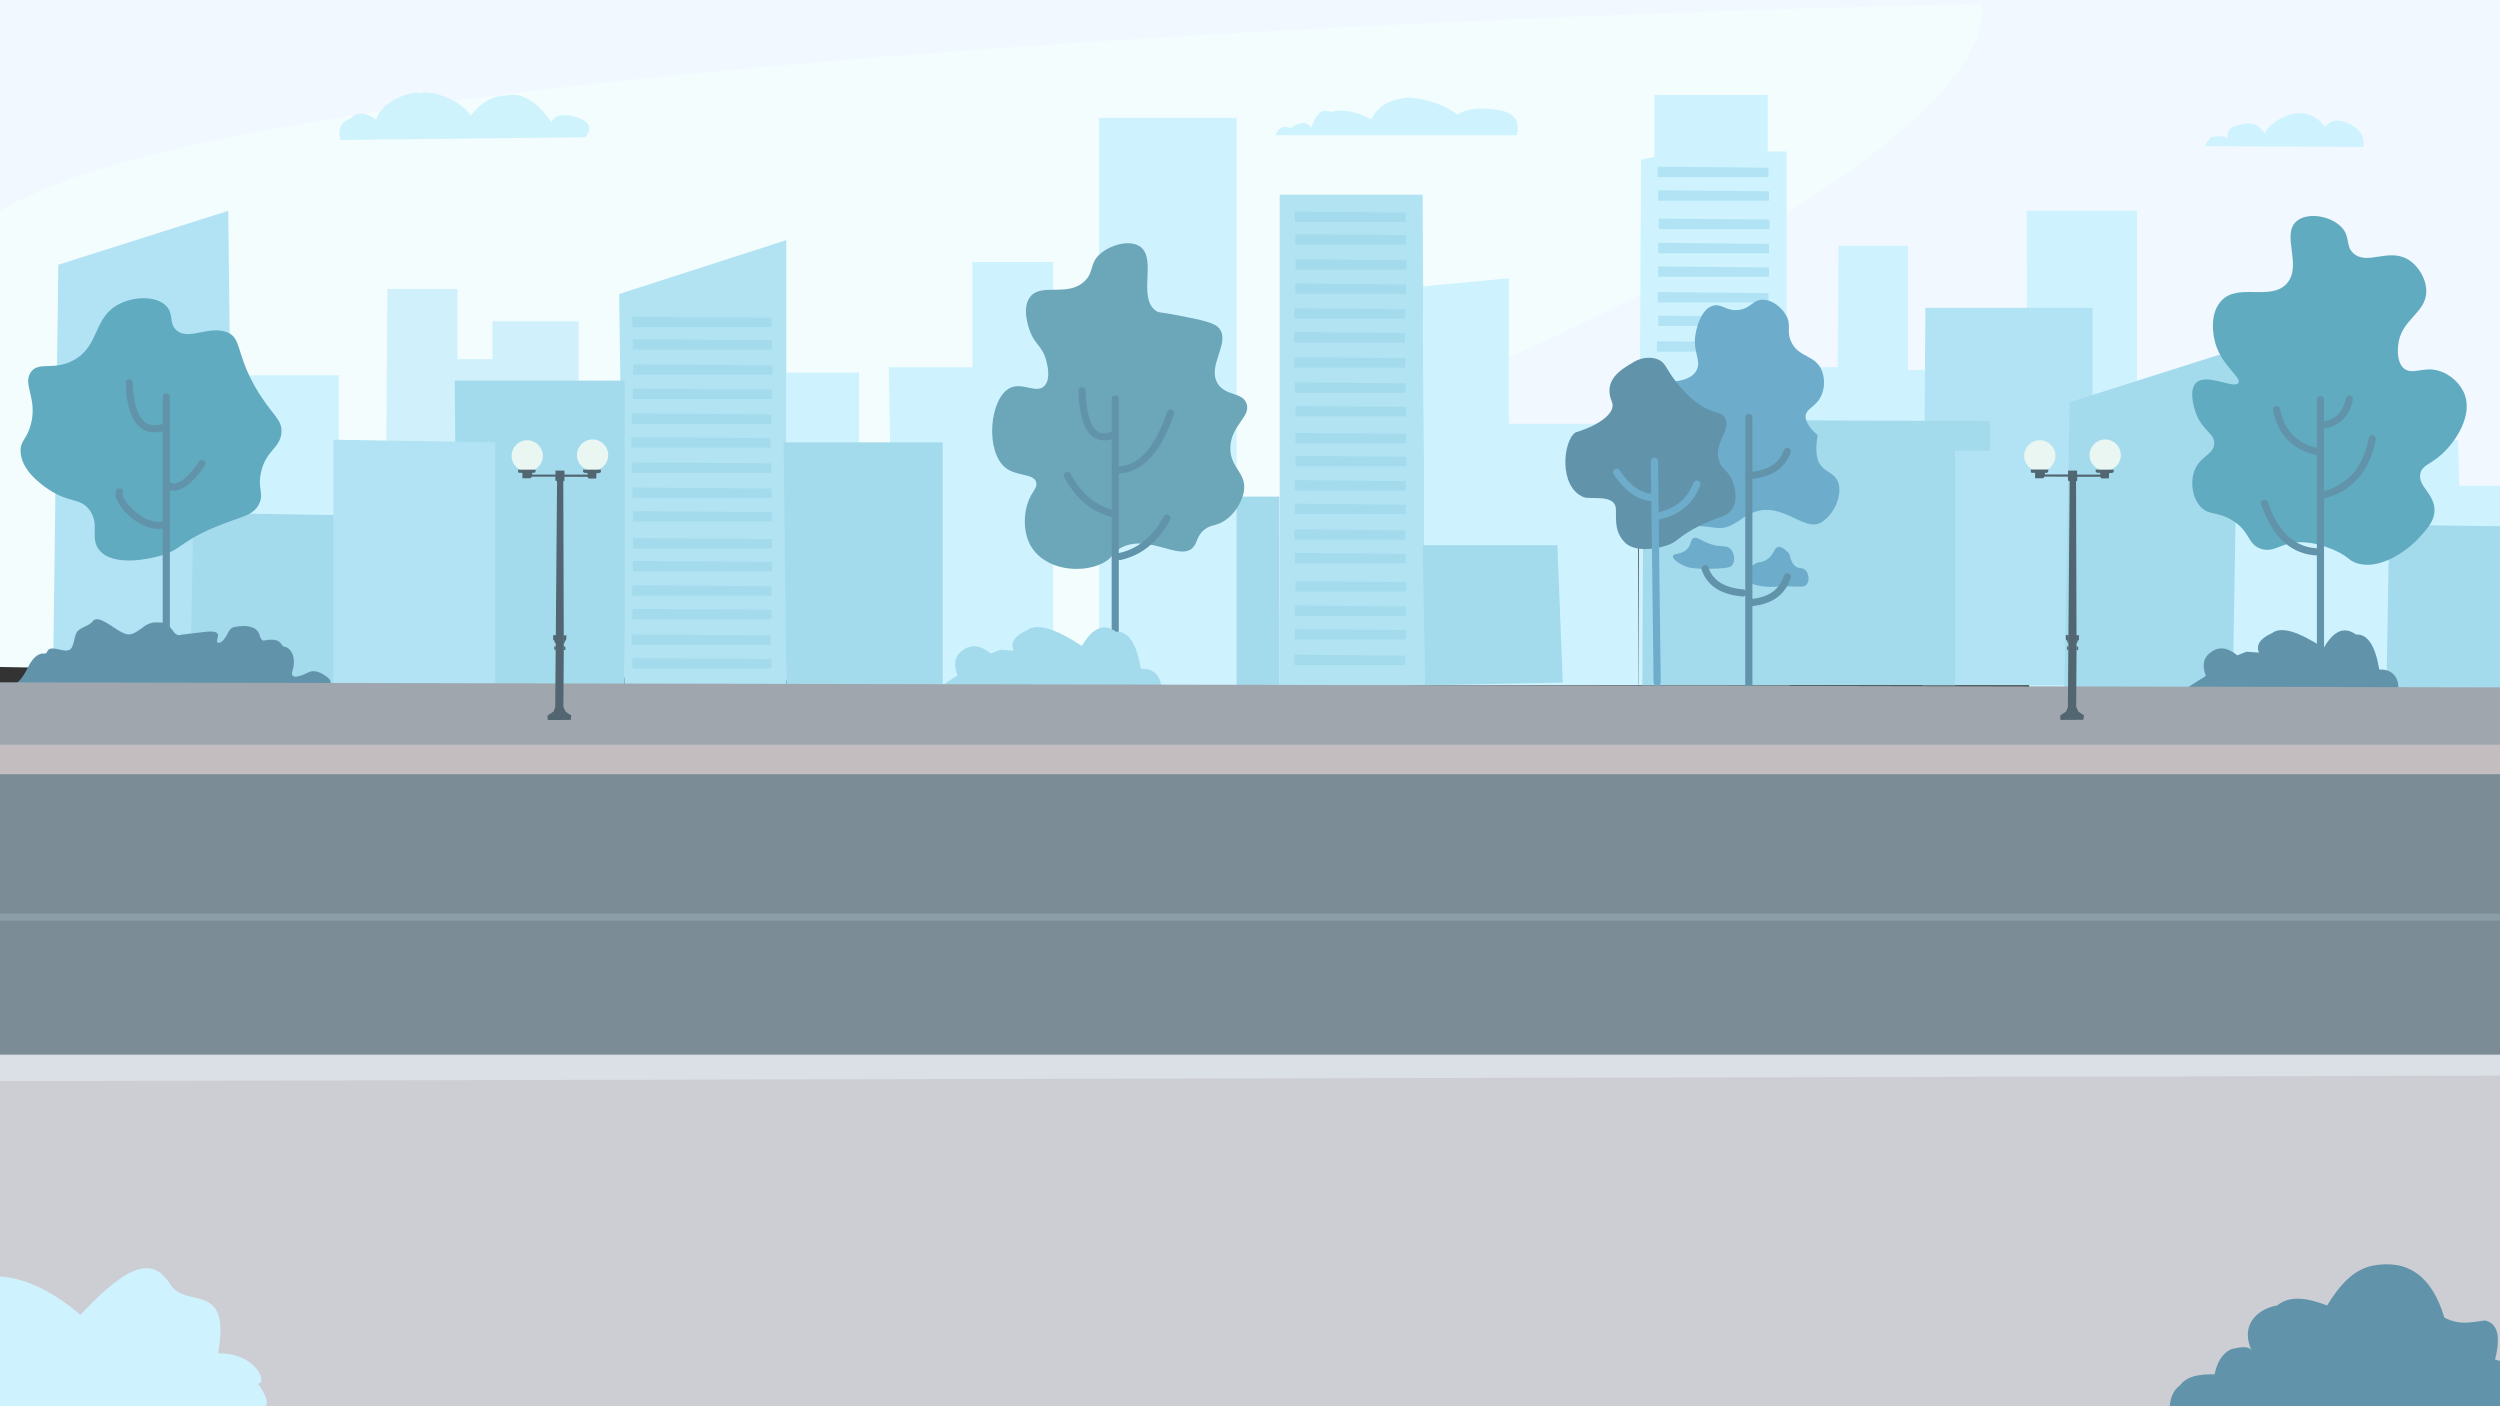 <?xml version="1.0" encoding="utf-8"?>
<!-- Generator: Adobe Illustrator 27.4.0, SVG Export Plug-In . SVG Version: 6.00 Build 0)  -->
<svg version="1.1" id="Layer_1" xmlns="http://www.w3.org/2000/svg" xmlns:xlink="http://www.w3.org/1999/xlink" x="0px" y="0px"
	 viewBox="0 0 1920 1080" style="enable-background:new 0 0 1920 1080;" xml:space="preserve">
<rect x="0" y="0" width="1920" height="1080" fill="#333333" stroke="none"/>
<style type="text/css">
	.st0{fill:#F1F8FF;}
	.st1{fill:#F4FDFD;}
	.st2{fill:#CDCED3;}
	.st3{fill:#DBE0E6;}
	.st4{fill:#D0F1FC;}
	.st5{fill:#CEF3FF;}
	.st6{fill:#A4DBEC;}
	.st7{fill:#B1E3F4;}
	.st8{fill:#B1E3F3;}
	.st9{fill:#61ABC1;}
	.st10{fill:#6194AB;}
	.st11{fill:none;stroke:#6194AB;stroke-width:5.5;stroke-linecap:round;stroke-miterlimit:10;}
	.st12{fill:#6CA6B9;}
	.st13{fill:#6DADCB;}
	.st14{fill:none;stroke:#6DADCB;stroke-width:5.5;stroke-linecap:round;stroke-miterlimit:10;}
	.st15{fill:#CEF3FC;}
	.st16{fill:#7C8C96;}
	.st17{fill:none;stroke:#8B9DA7;stroke-width:5.5;stroke-miterlimit:10;}
	.st18{fill:#9FA6AE;}
	.st19{fill:#C3BDBF;}
	.st20{fill:#EAF6F2;}
	.st21{fill:#516670;}
</style>
<polygon class="st0" points="-8.5,-174.1 -8.5,366.4 1923.4,382.9 1925.5,-176.1 "/>
<path class="st1" d="M1154.5,276.3c0,0,377.3-161.5,367.8-273.3c0,0-1545.7,28.5-1549.9,196.2v312.6l1100.4,18.6L1154.5,276.3z"/>
<g id="road1">
	<polygon class="st2" points="-6.9,828.2 1922.9,824 1927,1088.9 -11.1,1084.7 	"/>
	<polygon class="st3" points="-11.1,784 1924.9,792.4 1922.9,826.1 -11.1,830.3 	"/>
</g>
<polygon class="st4" points="297.5,221.9 351.3,221.9 351.3,275.8 378.2,275.8 378.2,246.8 444.5,246.8 444.5,524.2 295.4,524.2 "/>
<polyline class="st5" points="1372.1,323.4 1372.1,116.3 1357.6,116.3 1357.6,72.9 1270.6,72.9 1270.6,120.5 1260.3,122.6 
	1258.2,526.3 1374.2,526.3 1372.1,323.4 "/>
<polygon class="st6" points="949.7,381.4 982.6,381.4 982.8,528.4 941.4,528.4 "/>
<polygon class="st5" points="1412,188.8 1465.3,188.8 1465.3,284.1 1479.8,284.1 1479.8,327.5 1372.1,327.5 1372.1,282 1411.4,282 
	"/>
<rect x="603.9" y="286.1" class="st5" width="55.9" height="74.5"/>
<polygon class="st7" points="44.8,203.3 175.3,161.9 179.4,524.2 40.7,522.2 "/>
<polygon class="st8" points="475.5,225.8 603.9,184.4 603.9,526.1 479.7,526.1 "/>
<polygon class="st6" points="349.2,292.3 479.7,292.3 479.7,526.3 351.3,526.3 "/>
<polygon class="st5" points="682.6,282 746.8,282 746.8,201.2 808.9,201.2 808.9,528.4 686.7,528.4 "/>
<polygon class="st6" points="601.8,339.7 724,339.7 724,526.1 603.9,526.1 "/>
<polygon class="st5" points="177.4,288.2 260.2,288.2 260.2,524.2 179.4,524.2 "/>
<polygon class="st5" points="844.1,196.1 844.1,90.5 949.7,90.5 949.7,529.5 844.1,529.5 "/>
<polygon class="st8" points="982.8,149.5 1092.6,149.5 1092.9,207.4 1094.6,526.3 982.8,528.4 "/>
<polygon class="st5" points="1158.8,213.7 1158.8,325.5 1258.2,325.5 1258.2,526.3 1094.6,526.3 1092.8,219.9 "/>
<polygon class="st5" points="1556.4,161.9 1641.3,161.9 1641.3,528.4 1558.4,528.4 "/>
<polygon class="st7" points="1478.7,236.4 1607.1,236.4 1607.1,526.3 1476.7,526.3 "/>
<polygon class="st6" points="1589.5,308.9 1719.9,267.5 1719.9,528.4 1585.4,528.4 "/>
<polygon class="st5" points="1923.9,373.1 1888.7,373.1 1887.7,337.9 1717.9,338.9 1714.8,528.4 1920.8,527.4 "/>
<polygon class="st6" points="1834.9,403.1 1832.8,528.4 1923.9,528.4 1923.9,404.2 "/>
<polygon class="st6" points="1092.6,418.7 1196.1,418.7 1200.2,524.2 1094.6,526.3 "/>
<polygon class="st6" points="485.6,243.3 485.6,251.3 592.5,251.3 592.5,244 "/>
<polygon class="st6" points="486,260.5 486,268.5 592.9,268.5 592.9,261.3 "/>
<polygon class="st6" points="486.3,279.8 486.3,287.9 593.2,287.9 593.2,280.6 "/>
<polygon class="st6" points="486,298.5 486,306.5 592.9,306.5 592.9,299.2 "/>
<polygon class="st6" points="485.3,317.5 485.3,325.5 592.2,325.5 592.2,318.2 "/>
<polygon class="st6" points="484.9,335.7 484.9,343.8 591.8,343.8 591.8,336.5 "/>
<polygon class="st6" points="485.3,355.1 485.3,363.1 592.2,363.1 592.2,355.8 "/>
<polygon class="st6" points="485.6,374.4 485.6,382.4 592.5,382.4 592.5,375.2 "/>
<polygon class="st6" points="486.1,392.5 486.1,400.5 593,400.5 593,393.3 "/>
<polygon class="st6" points="486.1,413.2 486.1,421.2 593,421.2 593,414 "/>
<polygon class="st6" points="486.1,430.8 486.1,438.8 593,438.8 593,431.6 "/>
<polygon class="st6" points="485.6,449.5 485.6,457.5 592.5,457.5 592.5,450.2 "/>
<polygon class="st6" points="485.6,467.6 485.6,475.6 592.5,475.6 592.5,468.3 "/>
<polygon class="st6" points="485.1,487.2 485.1,495.3 592,495.3 592,488 "/>
<polygon class="st6" points="485.6,505.4 485.6,513.4 592.5,513.4 592.5,506.1 "/>
<polygon class="st6" points="994.5,162.5 994.5,170.5 1079.6,170.5 1079.6,163.3 "/>
<polygon class="st6" points="994.8,179.8 994.8,187.8 1079.9,187.8 1079.9,180.5 "/>
<polygon class="st6" points="995,199.1 995,207.1 1080.1,207.1 1080.1,199.9 "/>
<polygon class="st6" points="994.8,217.7 994.8,225.7 1079.9,225.7 1079.9,218.5 "/>
<polygon class="st6" points="994.2,236.7 994.2,244.7 1079.3,244.7 1079.3,237.5 "/>
<polygon class="st6" points="993.9,255 993.9,263 1079,263 1079,255.8 "/>
<polygon class="st6" points="994.2,274.3 994.2,282.3 1079.3,282.3 1079.3,275.1 "/>
<polygon class="st6" points="994.5,293.6 994.5,301.7 1079.6,301.7 1079.6,294.4 "/>
<polygon class="st6" points="994.9,311.8 994.9,319.8 1080,319.8 1080,312.5 "/>
<polygon class="st6" points="994.9,332.5 994.9,340.5 1080,340.5 1080,333.2 "/>
<polygon class="st6" points="994.9,350.1 994.9,358.1 1080,358.1 1080,350.8 "/>
<polygon class="st6" points="994.5,368.7 994.5,376.7 1079.6,376.7 1079.6,369.5 "/>
<polygon class="st6" points="994.5,386.8 994.5,394.8 1079.6,394.8 1079.6,387.6 "/>
<polygon class="st6" points="994.1,406.5 994.1,414.5 1079.2,414.5 1079.2,407.3 "/>
<polygon class="st6" points="994.5,424.6 994.5,432.6 1079.6,432.6 1079.6,425.4 "/>
<polygon class="st6" points="994.9,446.3 994.9,454.4 1080,454.4 1080,447.1 "/>
<polygon class="st6" points="994.5,465 994.5,473 1079.6,473 1079.6,465.8 "/>
<polygon class="st6" points="994.5,483.1 994.5,491.1 1079.6,491.1 1079.6,483.9 "/>
<polygon class="st6" points="994.1,502.8 994.1,510.8 1079.2,510.8 1079.2,503.5 "/>
<polygon class="st7" points="1273.1,128 1273.1,136 1358.2,136 1358.2,128.8 "/>
<polygon class="st7" points="1273.5,146.1 1273.5,154.1 1358.6,154.1 1358.6,146.9 "/>
<polygon class="st7" points="1273.9,167.9 1273.9,175.9 1359,175.9 1359,168.6 "/>
<polygon class="st7" points="1273.5,186.5 1273.5,194.5 1358.6,194.5 1358.6,187.3 "/>
<polygon class="st7" points="1273.5,204.6 1273.5,212.6 1358.6,212.6 1358.6,205.4 "/>
<polygon class="st6" points="1528.4,323.4 1528.4,346.2 1501.5,346.2 1501.5,526.3 1261.3,526.3 1262.3,322.4 "/>
<polygon class="st7" points="1273.1,224.3 1273.1,232.3 1358.2,232.3 1358.2,225.1 "/>
<polygon class="st7" points="1273.5,242.4 1273.5,250.4 1358.6,250.4 1358.6,243.2 "/>
<polygon class="st7" points="1272.5,262.1 1272.5,270.1 1357.6,270.1 1357.6,262.8 "/>
<polygon class="st6" points="148.4,393.8 146.3,524.2 276.7,526.3 276.7,395.9 "/>
<path class="st9" d="M56.2,276.8c20.8-11.1,14.9-33.1,35.7-43.5c11.7-5.8,28.2-6.1,35.7,1.6c6.1,6.2,1.9,13.2,7.8,18.6
	c9.2,8.4,24.9-3.7,38.8,1.6c11.4,4.3,6.9,15.9,21.7,41.9c12.6,22.1,21.4,24.7,20.2,35.7c-1.2,11.7-11.6,13-15.5,29.5
	c-3.1,13.1,2.4,16.6-1.6,24.8c-4.7,9.7-14.5,9.5-35.7,18.6c-26.2,11.3-24.3,17.2-41.9,21.7c-4.7,1.2-33.8,8.7-45-4.7
	c-7.9-9.4,0.8-19.8-7.8-31.1c-7.1-9.4-15.2-4.9-31.1-15.5c-4.6-3.1-21.4-14.4-21.7-29.5c-0.2-8.2,4.7-8.8,7.8-20.2
	c5.5-20.2-6.4-30.8,0-40.4C29.6,277.2,40.9,285,56.2,276.8z"/>
<path id="lowTree2" class="st10" d="M1678.9,528.7l161.5,1.4c2.9,0.8,2.9-16.8-13.1-15.9c-3.1-18.3-9-27.5-17.9-26.9
	c-9.6-6.9-17.7-2.1-24.8,10.4c-19.6-12.9-32.5-16.6-39.3-11.7c-9.6,4.3-12.9,9.4-10.4,15.2l-9.7-0.7l-6.9,2.8
	c-7.4-6.1-14.4-7.2-20.7-2.1c-6,4.3-6.2,10.6-3.5,17.9L1678.9,528.7z"/>
<path id="Cloud3" class="st5" d="M1693,112.2l122.2,0.7c0.7-7.8-2-14.8-14.5-19.3c-6.6-2.3-11.5-0.6-15.2,4.1
	c-5.9-8.6-14-12-24.2-10.4c-9.7,2.6-17.5,7.3-22.1,15.2c-4.1-6.9-10.1-9.2-17.9-6.9c-8.1,1-11.2,4.6-10.4,10.4
	c-2.7-1.3-6.4-2-13.1-0.7L1693,112.2z"/>
<path id="cloud2" class="st5" d="M979.4,103.9H1165c2-10.1-0.2-18.5-18.6-20c-11.2-1.4-20.4-0.3-26.9,4.1
	c-10-7.3-22.3-11.8-37.3-13.1c-14.9,1.1-24.3,6.9-29,16.6c-10.8-5.4-21.3-8.3-31.1-5.5c-7.7-3.4-12,2.9-15.2,12.4
	c-3.2-5.8-8.8-4.9-15.9,0C984.5,95.6,981.6,99.1,979.4,103.9z"/>
<path id="lowTree4" class="st5" d="M-7.3,980.2c23.4-0.8,46.4,10.4,69.1,29.6c40.4-43.5,56.9-42.3,69.1-23.2
	c12.2,19,46.7-3.6,36.6,52.8c28.8-0.6,38.5,22.9,30.5,23.2c11.2,15.6,7.5,19.5-2,19h-199L-7.3,980.2z"/>
<path id="lowTree3" class="st10" d="M1666.1,1084c0.2-7.6,1.3-15,8.3-20.2c5-6.9,14.8-8.6,26.4-8.3c1.8-8.3,5-15.4,12.4-19.2
	c7.4-1.9,14-2.9,16,1c-9.6-21.7,7-32.7,19.7-34.7c9.4-7.8,22.9-6,38.3,0c9.5-15.5,20.3-27.6,34.7-30.5c26.9-5.2,45.7,7.4,55.4,39.9
	c12.9,6.3,21.5,3.2,31.1,2.1c9.4,2,12.5,11.4,7.8,30l5.2,1.6v38.8L1666.1,1084z"/>
<line class="st11" x1="127.7" y1="304.8" x2="127.7" y2="509.8"/>
<path class="st11" d="M155.1,356c0,0-14,22.2-24.8,17.4"/>
<path class="st11" d="M91.7,377.8c-3.1,6.8,19.1,31.3,35.9,24.5"/>
<path class="st11" d="M99.2,293.9c1.2,32.1,12.7,38.4,26.4,34.3"/>
<g id="Tree1">
	<path class="st12" d="M775.8,297.9c9.5-4.6,20,4.7,26.2-1.4c5.4-5.3,2.2-17,1.4-20c-3-10.8-8.6-11.9-12.4-22.1
		c-0.8-2.2-6.5-17.5,0-26.2c8.5-11.4,29,0.4,42.1-12.4c7.3-7.1,3.5-13.4,11.7-20.7c8.1-7.2,23.2-11.4,31.1-5.5
		c12.6,9.5-2.3,38.9,11.7,49c2.7,1.9,3.1,0.8,16.6,3.5c19.4,3.8,29,5.7,32.4,10.4c8.3,11.3-9.8,28.4-1.4,42.1
		c6.1,9.8,18.8,6.3,22.1,15.2c3.8,10.1-11.9,16.7-12.4,33.8c-0.5,15.9,12.8,19.2,10.4,33.8c-1.6,9.3-9.1,20.8-19.3,24.8
		c-3.8,1.5-6.5,1.3-10.4,4.1c-6.9,5-5.6,10.5-9.7,14.5c-10.1,9.9-32.9-10.4-53.8-0.7c-8.4,3.9-6.3,7.9-15.2,12.4
		c-15.8,8-43.8,6-55.2-13.1c-6.1-10.2-6.3-27,0-38.7c2.3-4.3,5.1-7,4.1-10.4c-1.9-6.8-14.9-4.3-23.5-11
		C756.3,346.7,760,305.5,775.8,297.9z"/>
	<line class="st11" x1="856.5" y1="306.4" x2="856.5" y2="527.9"/>
	<path class="st11" d="M831,300.1c1,32.1,11,38.4,23,34.3"/>
	<path class="st11" d="M899,317.2c-9.8,28.9-23,42.5-39,43.7"/>
	<path class="st11" d="M819.8,365.3c8.9,16.4,20.9,26.1,36.1,29.5"/>
	<path class="st11" d="M896.2,397.9c-8.9,16.4-20.9,26.1-36.1,29.5"/>
</g>
<g id="Tree3">
	<path class="st9" d="M1756.2,217.8c12.4-13.7-4.7-37.9,7.8-48.1c8.4-6.9,25.8-4,34.2,4.7c7.2,7.5,2.8,14.4,9.3,20.2
		c10.6,9.4,26.9-4.3,41.9,4.7c8,4.8,14.2,15.2,14,24.8c-0.4,16.9-20.2,21.3-21.7,41.9c-0.2,3.1-0.9,12.6,4.7,17.1
		c6.5,5.1,14.6-1.8,26.4,1.6c8.9,2.5,17.1,10,20.2,18.6c5.8,16.2-6.9,35.5-17.1,45c-9.2,8.6-15.8,8.8-17.1,15.5
		c-1.9,9.8,10.9,15.3,10.9,28c0,8-5.1,13.7-10.9,20.2c-11.3,12.7-33.1,26.5-49.7,20.2c-5.8-2.2-5.6-4.8-15.5-9.3
		c-2.9-1.3-11.5-5.2-21.7-6.2c-19.8-2-24.2,8.7-35.7,4.7c-10.5-3.7-7.7-13-21.7-21.7c-12-7.4-18.3-3.4-24.8-10.9
		c-6-6.8-7.5-17.9-4.7-26.4c4.1-12.3,15.1-12.9,15.5-21.7c0.4-8.1-8.9-9.5-14-23.3c-0.8-2.2-6.1-17.2,0-23.3c8-8,29.4,5,32.6,0
		c2.8-4.5-14.8-14.2-18.6-34.2c-0.6-3-3.5-18.2,4.7-28C1717.7,216.5,1743.7,231.7,1756.2,217.8z"/>
	<line class="st11" x1="1782.1" y1="306.8" x2="1782.1" y2="522.2"/>
	<path class="st11" d="M1821.9,336.9c-4.7,25-18.3,38.4-38.3,43.5"/>
	<path class="st11" d="M1804.3,306.3c-2.1,11.3-8.4,17.4-17.6,19.7"/>
	<path class="st11" d="M1748.4,314.6c3.7,18.5,14.6,28.3,30.5,32.1"/>
	<path class="st11" d="M1739.1,386.6c8.7,24.9,22.7,36.8,41.4,37.3"/>
</g>
<g id="Tree2">
	<path class="st13" d="M1346.6,433.8c4-3,6.1-1.2,10.4-4.1c5.8-3.9,5.4-9.4,9-9.7c3.7-0.3,8.3,5.5,8.3,5.5l0,0c0,0,0.9,5.9,4.1,9
		c3,2.8,5.7,0.8,8.3,3.5c2.7,2.7,3.1,8.3,0.7,11c-1.8,2.1-4.3,1.5-12.4,1.4c-12.7-0.2-16,1.2-24.8-0.7c-7.5-1.6-8.6-3.3-9-4.1
		C1339.5,442.1,1342.8,436.7,1346.6,433.8z"/>
	<path class="st13" d="M1314.5,418.1c8.2,2.5,11.4,0.3,14.5,3.5c3.1,3.1,3.8,9.1,1.4,12.4c-1.1,1.4-2.8,2.5-15.2,2.8
		c-15,0.3-19-1-21.4-2.1c-4.1-1.8-9.5-5.2-9-7.6c0.5-2.4,6.7-1,11-5.5c3.4-3.6,2.1-6.9,4.8-8.3
		C1303.8,411.8,1306.3,415.7,1314.5,418.1z"/>
	<path class="st13" d="M1268.6,300.1c4.1-10,27.4-3.1,34.2-15.5c4.6-8.4-4.1-14.8,0-31.1c1-3.8,4-15.9,12.4-18.6
		c7-2.3,10.3,4.4,20.2,3.1c9.5-1.2,10.6-7.9,18.6-7.8c7.5,0.1,13.9,6,17.1,10.9c5.5,8.5,0.3,12.9,4.7,21.7
		c5.9,12.1,18.3,9.6,23.3,21.7c2.3,5.6,2.4,12.8,0,18.6c-3.9,9.6-12.6,10.5-12.4,17.1c0.1,6.7,9.3,14,9.3,14c0,0-2.3,11,0,18.6
		c3,9.8,12.2,9,15.5,17.1c3.8,9.2-2.1,24.5-12.4,31.1c-14.8,9.4-33.5-22.3-60.6-3.1c-16,11.4-17.9,6.9-32.6,6.2
		c-3.2-0.1-35.7-2-46.6-24.8c-1-2.1-7.1-14.9-1.6-24.8c6.5-11.7,22.8-8,26.4-17.1C1288.8,325.5,1264.1,310.9,1268.6,300.1z"/>
	<path class="st10" d="M1238,308.9c-7-17,6.4-24.9,17.1-31.1c5.3-3.1,12.8-4.2,18.6-1.6c5.3,2.4,5.4,6.2,12.4,15.5
		c2.9,3.9,9.3,12.2,18.6,18.6c12,8.2,17.2,5.2,20.2,10.9c5,9.5-9.1,19-4.7,32.6c2.5,7.6,7.8,7.4,10.9,17.1c0.9,2.9,3.6,11.4,0,18.6
		c-4.1,8.4-12.4,6.5-31.1,17.1c-12.6,7.1-11.8,9.7-20.2,12.4c-8.8,2.9-25.3,5.3-32.6-3.1c-6.7-7.7-6.1-14.4-6.2-24.8
		c-0.2-12-19.7-7.2-24.8-9.3c-19.2-7.8-16-43-6.2-49.7l0,0C1230.2,326,1241,316.2,1238,308.9z"/>
	<line class="st14" x1="1270.6" y1="354.2" x2="1272.7" y2="524"/>
	<path class="st11" d="M1372.6,346.7c-4.3,12.3-15,17.3-29,18.6"/>
	<path class="st11" d="M1372.6,443c-4.1,13-14.2,18.4-27.4,19.8"/>
	<path class="st11" d="M1309.5,436.8c4.3,12.3,15,17.3,29,18.6"/>
	<line class="st11" x1="1343.1" y1="320.6" x2="1343.1" y2="525.6"/>
	<path class="st14" d="M1303.2,371.8c-5.9,15.2-17.1,22.1-31.1,24.8"/>
	<path class="st14" d="M1241.6,362.7c8.6,12.9,18,19.3,28.2,19.4"/>
</g>
<polygon class="st7" points="256,337.7 256,526.1 380.3,526.1 380.3,339.7 "/>
<path class="st10" d="M248.2,530.6c5.5,0.1,7.9-6.8,3.6-10.2c-4.6-3.7-10.2-6.4-14.8-4.1c-10.4,5.2-14,4-12.4-1
	c3.5-11.2-1.8-18.2-6.2-18.6c-3-0.3-1.5-7.4-14.9-4.9c0,0-2.7,1.6-4.1-4c-1-4-5.6-9-19.6-6.2c-1.7,0.4-3.2,1.5-4,3.1
	c-1.8,3.6-5.2,9.7-8.2,8.9c-4.1-1,7.2-10.4-10.4-8.3s-17.6,2.1-17.6,2.1s9.2-3.3,0,0c-7.6,2.7-6.7-9.7-16.6-9.3
	c-3.5-0.3-7.8-0.4-12.4,3.1c-9.7,7.2-11.4,7.2-17.6,4.1c-6.2-3.1-17.6-13.5-21.7-8.3c-4.1,5.2-11.6,4.1-13.5,11.4
	c-2.4,9.3-2,13-12.4,10.4c-11.4-2.9-7.5,3.4-11.4,3.1s-8.3,2.1-12.4,10.4c-4.1,8.3-7.2,11.4-10.4,13.5
	C8.7,527.3,195.6,529.9,248.2,530.6z"/>
<path id="lowTree1" class="st6" d="M719.5,528.9l170.6,1.5c3.1,0.8,3.1-17.7-13.9-16.8c-3.3-19.3-9.5-29.1-19-28.4
	c-10.1-7.3-18.7-2.2-26.3,10.9c-20.7-13.6-34.3-17.5-41.6-12.4c-10.2,4.5-13.6,9.9-10.9,16l-10.2-0.7l-7.3,2.9
	c-7.9-6.4-15.2-7.6-21.9-2.2c-6.3,4.6-6.6,11.2-3.6,19L719.5,528.9z"/>
<path id="cloud1" class="st15" d="M261.2,107.5l188.4-2.1c5.7-7.2,4.1-13.1-11.4-16.6c-7.9-1.2-13,0.3-14.5,5.2
	c-11-15.5-22.4-23.2-34.2-20.7c-12.1,0.2-20.9,6.3-28,15.5c-9.9-15.4-37.3-20.3-38.3-16.6c-3-4.2-31,4.9-34.2,19.7
	c-7.9-5.8-14.5-6.2-19.7-1C260.6,94,259.8,100.3,261.2,107.5z"/>
<g id="road2_00000175293161480023841160000001636275545641917059_">
	<polygon id="road2" class="st16" points="-11.1,810 1920.8,810 1920.8,592.6 -15.2,592.6 	"/>
	<line class="st17" x1="1920.6" y1="704.3" x2="-7.1" y2="704.3"/>
</g>
<g id="road3">
	<polygon class="st18" points="1924.9,527.9 1927,582.7 -11.1,582.7 -11.1,524 	"/>
	<polygon class="st19" points="1929.1,571.9 -11.1,571.9 -11.1,594.6 1927,594.6 	"/>
</g>
<g id="_x3C_light2_x3E_">
	<circle class="st20" cx="1616.8" cy="349.5" r="12"/>
	<circle class="st20" cx="1566.6" cy="350.1" r="12"/>
	<g id="light">
		<polygon class="st21" points="1595.3,366.2 1613.1,366.2 1613.7,367.4 1619.6,367.4 1619.8,363.3 1622.1,363.2 1623.3,362.6 
			1623.3,360.7 1609.5,360.7 1609.5,362.4 1610.7,363.1 1613,363.1 1613,364.5 1595.2,364.5 1595.2,361.4 1588.3,361.4 
			1588.3,364.4 1570.5,364.4 1570.5,363.1 1572.2,363.1 1573,362.4 1573.1,360.6 1559.7,360.6 1559.7,362.4 1560.1,363.1 
			1563,363.1 1562.9,366.6 1563,367.3 1569.3,367.3 1570.2,366 1588.2,366.1 1588.2,369 1589.4,369.5 1589.5,371 1588.1,543.1 
			1586.8,546.4 1582.2,549.5 1582.4,552.9 1600,552.8 1600.6,549.4 1596.3,546.6 1594.5,542.9 1594.8,497.4 1594.4,369.6 
			1595.3,369.2 		"/>
		<polygon class="st21" points="1596.7,487.8 1596.6,491.5 1595.6,492.2 1595.4,493.7 1594.5,493.9 1594.4,488 		"/>
		<polygon class="st21" points="1586.5,487.7 1586.6,491.3 1587.7,492.1 1587.8,493.5 1588.7,493.8 1588.8,487.8 		"/>
		<rect x="1594.8" y="496.6" class="st21" width="1.2" height="2.6"/>
		<rect x="1587.4" y="496.5" class="st21" width="1.2" height="2.5"/>
	</g>
</g>
<g id="_x3C_light1_x3E_">
	<circle class="st20" cx="455.1" cy="349.5" r="12"/>
	<circle class="st20" cx="404.9" cy="350.1" r="12"/>
	<g id="light_00000026874831925579276850000006188506867655533458_">
		<polygon class="st21" points="433.5,366.2 451.3,366.2 451.9,367.5 457.9,367.5 458.1,363.4 460.3,363.3 461.5,362.6 461.5,360.7 
			447.8,360.7 447.8,362.5 449,363.2 451.2,363.2 451.2,364.5 433.5,364.5 433.5,361.4 426.6,361.4 426.6,364.5 408.7,364.5 
			408.7,363.1 410.4,363.1 411.3,362.5 411.3,360.7 397.9,360.7 397.9,362.5 398.4,363.1 401.2,363.1 401.2,366.6 401.2,367.3 
			407.5,367.3 408.5,366.1 426.5,366.1 426.5,369 427.7,369.5 427.8,371.1 426.4,543.1 425.1,546.5 420.4,549.6 420.7,553 
			438.3,552.9 438.8,549.5 434.5,546.7 432.7,543 433,497.4 432.6,369.7 433.5,369.2 		"/>
		<polygon class="st21" points="435,487.9 434.8,491.5 433.8,492.3 433.7,493.7 432.8,494 432.7,488 		"/>
		<polygon class="st21" points="424.8,487.8 424.9,491.4 425.9,492.2 426,493.6 427,493.8 427,487.9 		"/>
		<rect x="433" y="496.6" class="st21" width="1.2" height="2.6"/>
		<rect x="425.7" y="496.5" class="st21" width="1.2" height="2.5"/>
	</g>
</g>
</svg>
